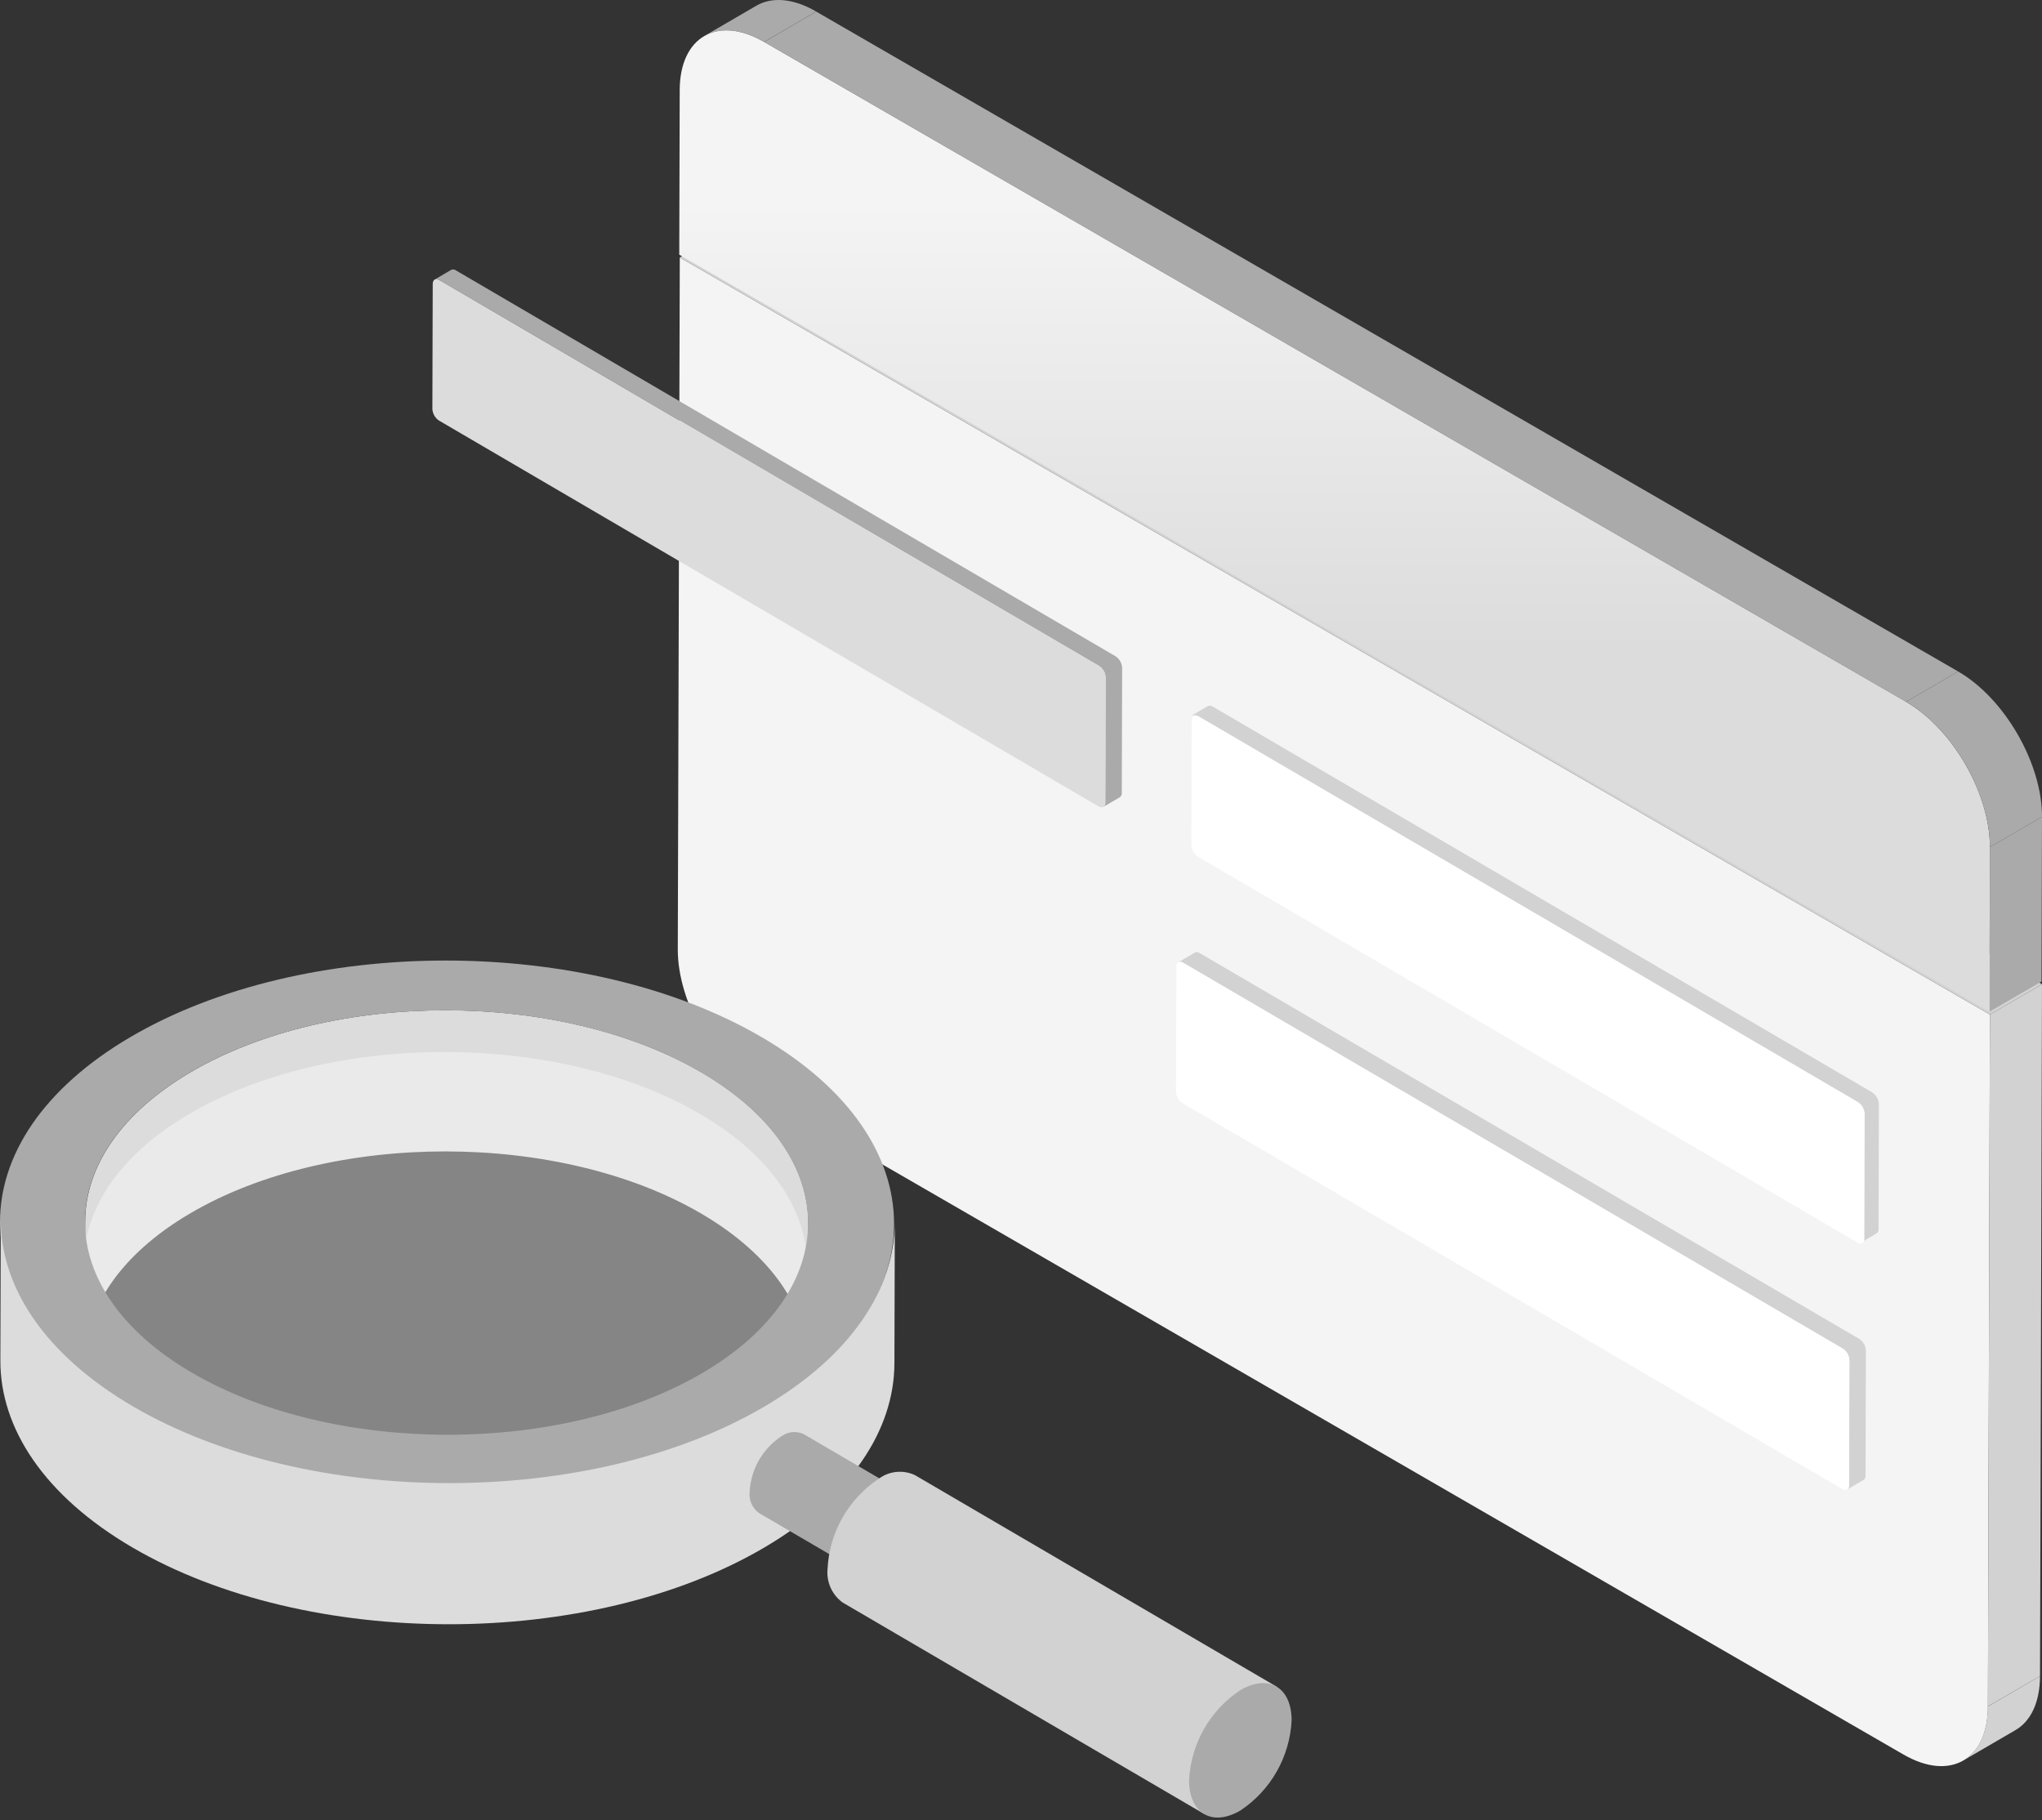 <svg width="184" height="164" viewBox="0 0 184 164" fill="none" xmlns="http://www.w3.org/2000/svg">
    <rect x="0" y="0" width="184" height="164" fill="#333333" stroke="none"/>
    <g id="Group">
        <g id="Group 2018">
            <g id="Group 2016">
                <g id="Group_2">
                    <path
                            id="Vector"
                            d="M181.609 155.882L176.916 158.613C178.274 157.82 179.119 156.141 179.126 153.75L183.819 151.019C183.812 153.41 182.973 155.089 181.609 155.882Z"
                            fill="#D2D2D2"
                    />
                </g>
                <g id="Group_3">
                    <path
                            id="Vector_2"
                            d="M179.307 91.41L179.127 153.749C179.114 158.566 175.712 160.504 171.525 158.086L68.629 98.625C64.449 96.207 61.061 90.344 61.074 85.535L61.254 23.195L179.307 91.41Z"
                            fill="#F4F4F4"
                    />
                </g>
                <g id="Group_4">
                    <path
                            id="Vector_3"
                            d="M179.307 91.41L184 88.679L183.82 151.018L179.127 153.743L179.307 91.41Z"
                            fill="#D2D2D2"
                    />
                </g>
                <g id="Group_5">
                    <path
                            id="Vector_4"
                            d="M61.254 23.195L65.947 20.471L183.999 88.679L179.307 91.41L61.254 23.195Z"
                            fill="#D2D2D2"
                    />
                </g>
                <g id="Group_6">
                    <path
                            id="Vector_5"
                            d="M63.463 3.244L68.156 0.512C69.534 -0.287 71.444 -0.18 73.547 1.039L68.855 3.77C66.751 2.558 64.841 2.444 63.463 3.244Z"
                            fill="#AAAAAA"
                    />
                </g>
                <g id="Group_7">
                    <path
                            id="Vector_6"
                            d="M179.308 76.321L184 73.59L183.954 88.432L179.268 91.156L179.308 76.321Z"
                            fill="#AAAAAA"
                    />
                </g>
                <g id="Group_8">
                    <path
                            id="Vector_7"
                            d="M68.856 3.776L73.548 1.045L176.444 60.5L171.751 63.231L68.856 3.776Z"
                            fill="#AAAAAA"
                    />
                </g>
                <g id="Group_9">
                    <path
                            id="Vector_8"
                            d="M171.751 63.232C175.938 65.65 179.32 71.512 179.306 76.322L179.266 91.157L61.207 22.949L61.247 8.114C61.26 3.304 64.668 1.359 68.849 3.777L171.751 63.232Z"
                            fill="url(#paint0_linear_937_52074)"
                    />
                </g>
                <g id="Group_10">
                    <path
                            id="Vector_9"
                            d="M171.752 63.231L176.445 60.5C180.632 62.918 184.013 68.78 184 73.59L179.307 76.321C179.32 71.512 175.939 65.649 171.752 63.231Z"
                            fill="#AAAAAA"
                    />
                </g>
            </g>
            <path
                    id="Vector_10"
                    d="M168.704 98.424L109.266 63.657C109.205 63.612 109.133 63.585 109.058 63.577C108.983 63.57 108.907 63.583 108.838 63.615L107.354 64.489C107.422 64.457 107.498 64.444 107.574 64.452C107.649 64.459 107.721 64.487 107.782 64.532L167.22 99.3C167.394 99.416 167.539 99.57 167.643 99.752C167.747 99.934 167.807 100.138 167.818 100.347L167.786 111.612C167.793 111.686 167.781 111.762 167.75 111.83C167.72 111.898 167.672 111.957 167.611 112.001L169.096 111.128C169.157 111.084 169.205 111.025 169.236 110.957C169.266 110.888 169.279 110.813 169.271 110.738L169.302 99.472C169.292 99.263 169.232 99.059 169.128 98.877C169.024 98.695 168.879 98.54 168.704 98.424Z"
                    fill="#D2D2D2"
            />
            <path
                    id="Vector_11"
                    d="M167.532 120.634L108.094 85.868C108.034 85.822 107.962 85.794 107.886 85.786C107.811 85.779 107.735 85.792 107.666 85.824L106.182 86.699C106.25 86.666 106.326 86.654 106.401 86.661C106.477 86.668 106.549 86.696 106.61 86.741L166.048 121.508C166.222 121.623 166.367 121.778 166.471 121.96C166.575 122.142 166.635 122.345 166.646 122.554L166.614 133.82C166.622 133.894 166.609 133.97 166.579 134.038C166.548 134.107 166.5 134.166 166.439 134.21L167.924 133.335C167.985 133.292 168.033 133.233 168.064 133.164C168.095 133.096 168.107 133.021 168.099 132.946L168.131 121.681C168.12 121.472 168.06 121.268 167.956 121.086C167.852 120.905 167.707 120.75 167.532 120.634Z"
                    fill="#D2D2D2"
            />
            <path
                    id="Vector_12"
                    d="M100.515 59.127L41.077 24.359C41.017 24.314 40.946 24.286 40.871 24.279C40.796 24.271 40.72 24.284 40.652 24.315L39.166 25.19C39.234 25.158 39.31 25.145 39.385 25.152C39.46 25.16 39.531 25.188 39.592 25.233L99.033 60.002C99.207 60.117 99.352 60.271 99.455 60.453C99.559 60.634 99.618 60.837 99.628 61.046L99.597 72.312C99.605 72.387 99.593 72.463 99.562 72.531C99.531 72.6 99.482 72.659 99.421 72.703L100.907 71.829C100.968 71.785 101.016 71.725 101.047 71.657C101.078 71.588 101.09 71.512 101.082 71.437L101.114 60.172C101.103 59.963 101.044 59.759 100.94 59.578C100.836 59.396 100.691 59.241 100.515 59.127Z"
                    fill="#AAAAAA"
            />
            <path
                    id="Vector_13"
                    d="M99.032 60.002C99.206 60.117 99.351 60.272 99.454 60.453C99.558 60.635 99.617 60.837 99.628 61.046L99.597 72.312C99.597 72.697 99.328 72.855 98.997 72.66L39.556 37.892C39.382 37.776 39.237 37.621 39.134 37.439C39.031 37.257 38.971 37.054 38.961 36.845L38.993 25.58C38.993 25.194 39.26 25.039 39.591 25.233L99.032 60.002Z"
                    fill="#DCDCDC"
            />
            <path
                    id="Vector_14"
                    d="M166.048 121.509C166.223 121.624 166.368 121.779 166.472 121.961C166.576 122.142 166.636 122.346 166.647 122.555L166.615 133.821C166.615 134.206 166.344 134.362 166.007 134.168L106.568 99.402C106.393 99.286 106.248 99.13 106.144 98.948C106.041 98.766 105.981 98.562 105.971 98.353L106.001 87.086C106.001 86.702 106.272 86.548 106.609 86.742L166.048 121.509Z"
                    fill="white"
            />
            <path
                    id="Vector_15"
                    d="M167.425 99.3C167.6 99.415 167.745 99.57 167.849 99.752C167.952 99.934 168.012 100.137 168.023 100.347L167.992 111.612C167.992 111.997 167.721 112.153 167.384 111.96L107.951 77.192C107.776 77.076 107.631 76.92 107.527 76.738C107.423 76.556 107.364 76.351 107.354 76.142L107.384 64.876C107.384 64.491 107.655 64.339 107.992 64.532L167.425 99.3Z"
                    fill="white"
            />
        </g>
        <path
                id="Vector_16"
                d="M63.185 109.343C50.419 101.875 29.79 101.875 17.104 109.343C10.806 113.051 7.653 117.903 7.637 122.767L7.673 110.049C7.689 105.181 10.843 100.334 17.14 96.626C29.822 89.159 50.447 89.159 63.222 96.626C69.643 100.38 72.854 105.317 72.838 110.237L72.802 122.954C72.816 118.033 69.614 113.103 63.185 109.343Z"
                fill="#DCDCDC"
        />
        <path
                id="Vector_17"
                opacity="0.4"
                d="M63.107 100.384C50.34 92.918 29.712 92.918 17.025 100.384C4.339 107.85 4.411 119.958 17.181 127.425C29.951 134.893 50.575 134.891 63.252 127.425C75.928 119.959 75.871 107.852 63.107 100.384Z"
                fill="white"
        />
        <path
                id="Vector_18"
                d="M11.704 93.467C27.389 84.237 52.888 84.237 68.671 93.467C84.455 102.697 84.533 117.662 68.853 126.898C53.173 136.133 27.669 136.127 11.89 126.898C-3.888 117.668 -3.976 102.697 11.704 93.467ZM63.2 96.631C50.433 89.164 29.806 89.164 17.125 96.631C4.443 104.097 4.51 116.204 17.279 123.671C30.048 131.137 50.674 131.138 63.35 123.671C76.025 116.203 75.964 104.103 63.2 96.636V96.631Z"
                fill="#AAAAAA"
        />
        <path
                id="Vector_19"
                d="M11.926 139.421C3.982 134.778 0.017 128.681 0.033 122.588L0.07 109.871C0.054 115.955 4.018 122.055 11.962 126.704C27.741 135.934 53.248 135.934 68.924 126.704C76.713 122.118 80.614 116.118 80.63 110.106L80.594 122.824C80.579 128.838 76.676 134.835 68.887 139.421C53.207 148.651 27.704 148.651 11.926 139.421Z"
                fill="#DCDCDC"
        />
        <path
                id="Vector_20"
                d="M82.788 136.68C82.738 137.682 82.453 138.658 81.957 139.529C81.46 140.4 80.766 141.142 79.93 141.695C79.641 141.906 79.301 142.036 78.945 142.07C78.589 142.104 78.23 142.041 77.906 141.888L68.378 136.314C68.086 136.1 67.856 135.812 67.71 135.48C67.564 135.149 67.508 134.785 67.547 134.424C67.597 133.423 67.883 132.447 68.379 131.576C68.876 130.705 69.571 129.963 70.407 129.41C70.695 129.198 71.034 129.068 71.389 129.034C71.745 129 72.103 129.063 72.425 129.217L81.954 134.791C82.246 135.005 82.477 135.292 82.624 135.624C82.77 135.956 82.827 136.32 82.788 136.68Z"
                fill="#AAAAAA"
        />
        <path
                id="Vector_21"
                d="M82.458 132.916L115.031 151.965L108.497 163.433L75.924 144.383C75.452 144.038 75.079 143.576 74.841 143.043C74.604 142.509 74.51 141.922 74.57 141.341C74.652 139.721 75.113 138.143 75.915 136.735C76.718 135.326 77.84 134.125 79.191 133.23C79.656 132.885 80.205 132.674 80.781 132.619C81.356 132.564 81.936 132.666 82.458 132.916Z"
                fill="#D2D2D2"
        />
        <path
                id="Vector_22"
                d="M116.385 155.014C116.385 152.023 114.318 150.794 111.765 152.279C110.413 153.173 109.291 154.374 108.488 155.783C107.685 157.192 107.225 158.77 107.145 160.39C107.145 163.386 109.212 164.615 111.765 163.129C113.116 162.232 114.237 161.031 115.04 159.621C115.842 158.212 116.303 156.634 116.385 155.014Z"
                fill="#AAAAAA"
        />
    </g>
    <defs>
        <linearGradient
                id="paint0_linear_937_52074"
                x1="120.257"
                y1="2.737"
                x2="120.257"
                y2="91.157"
                gradientUnits="userSpaceOnUse"
        >
            <stop offset="0.178" stop-color="#F4F4F4"/>
            <stop offset="0.631" stop-color="#DCDCDC"/>
        </linearGradient>
    </defs>
</svg>
